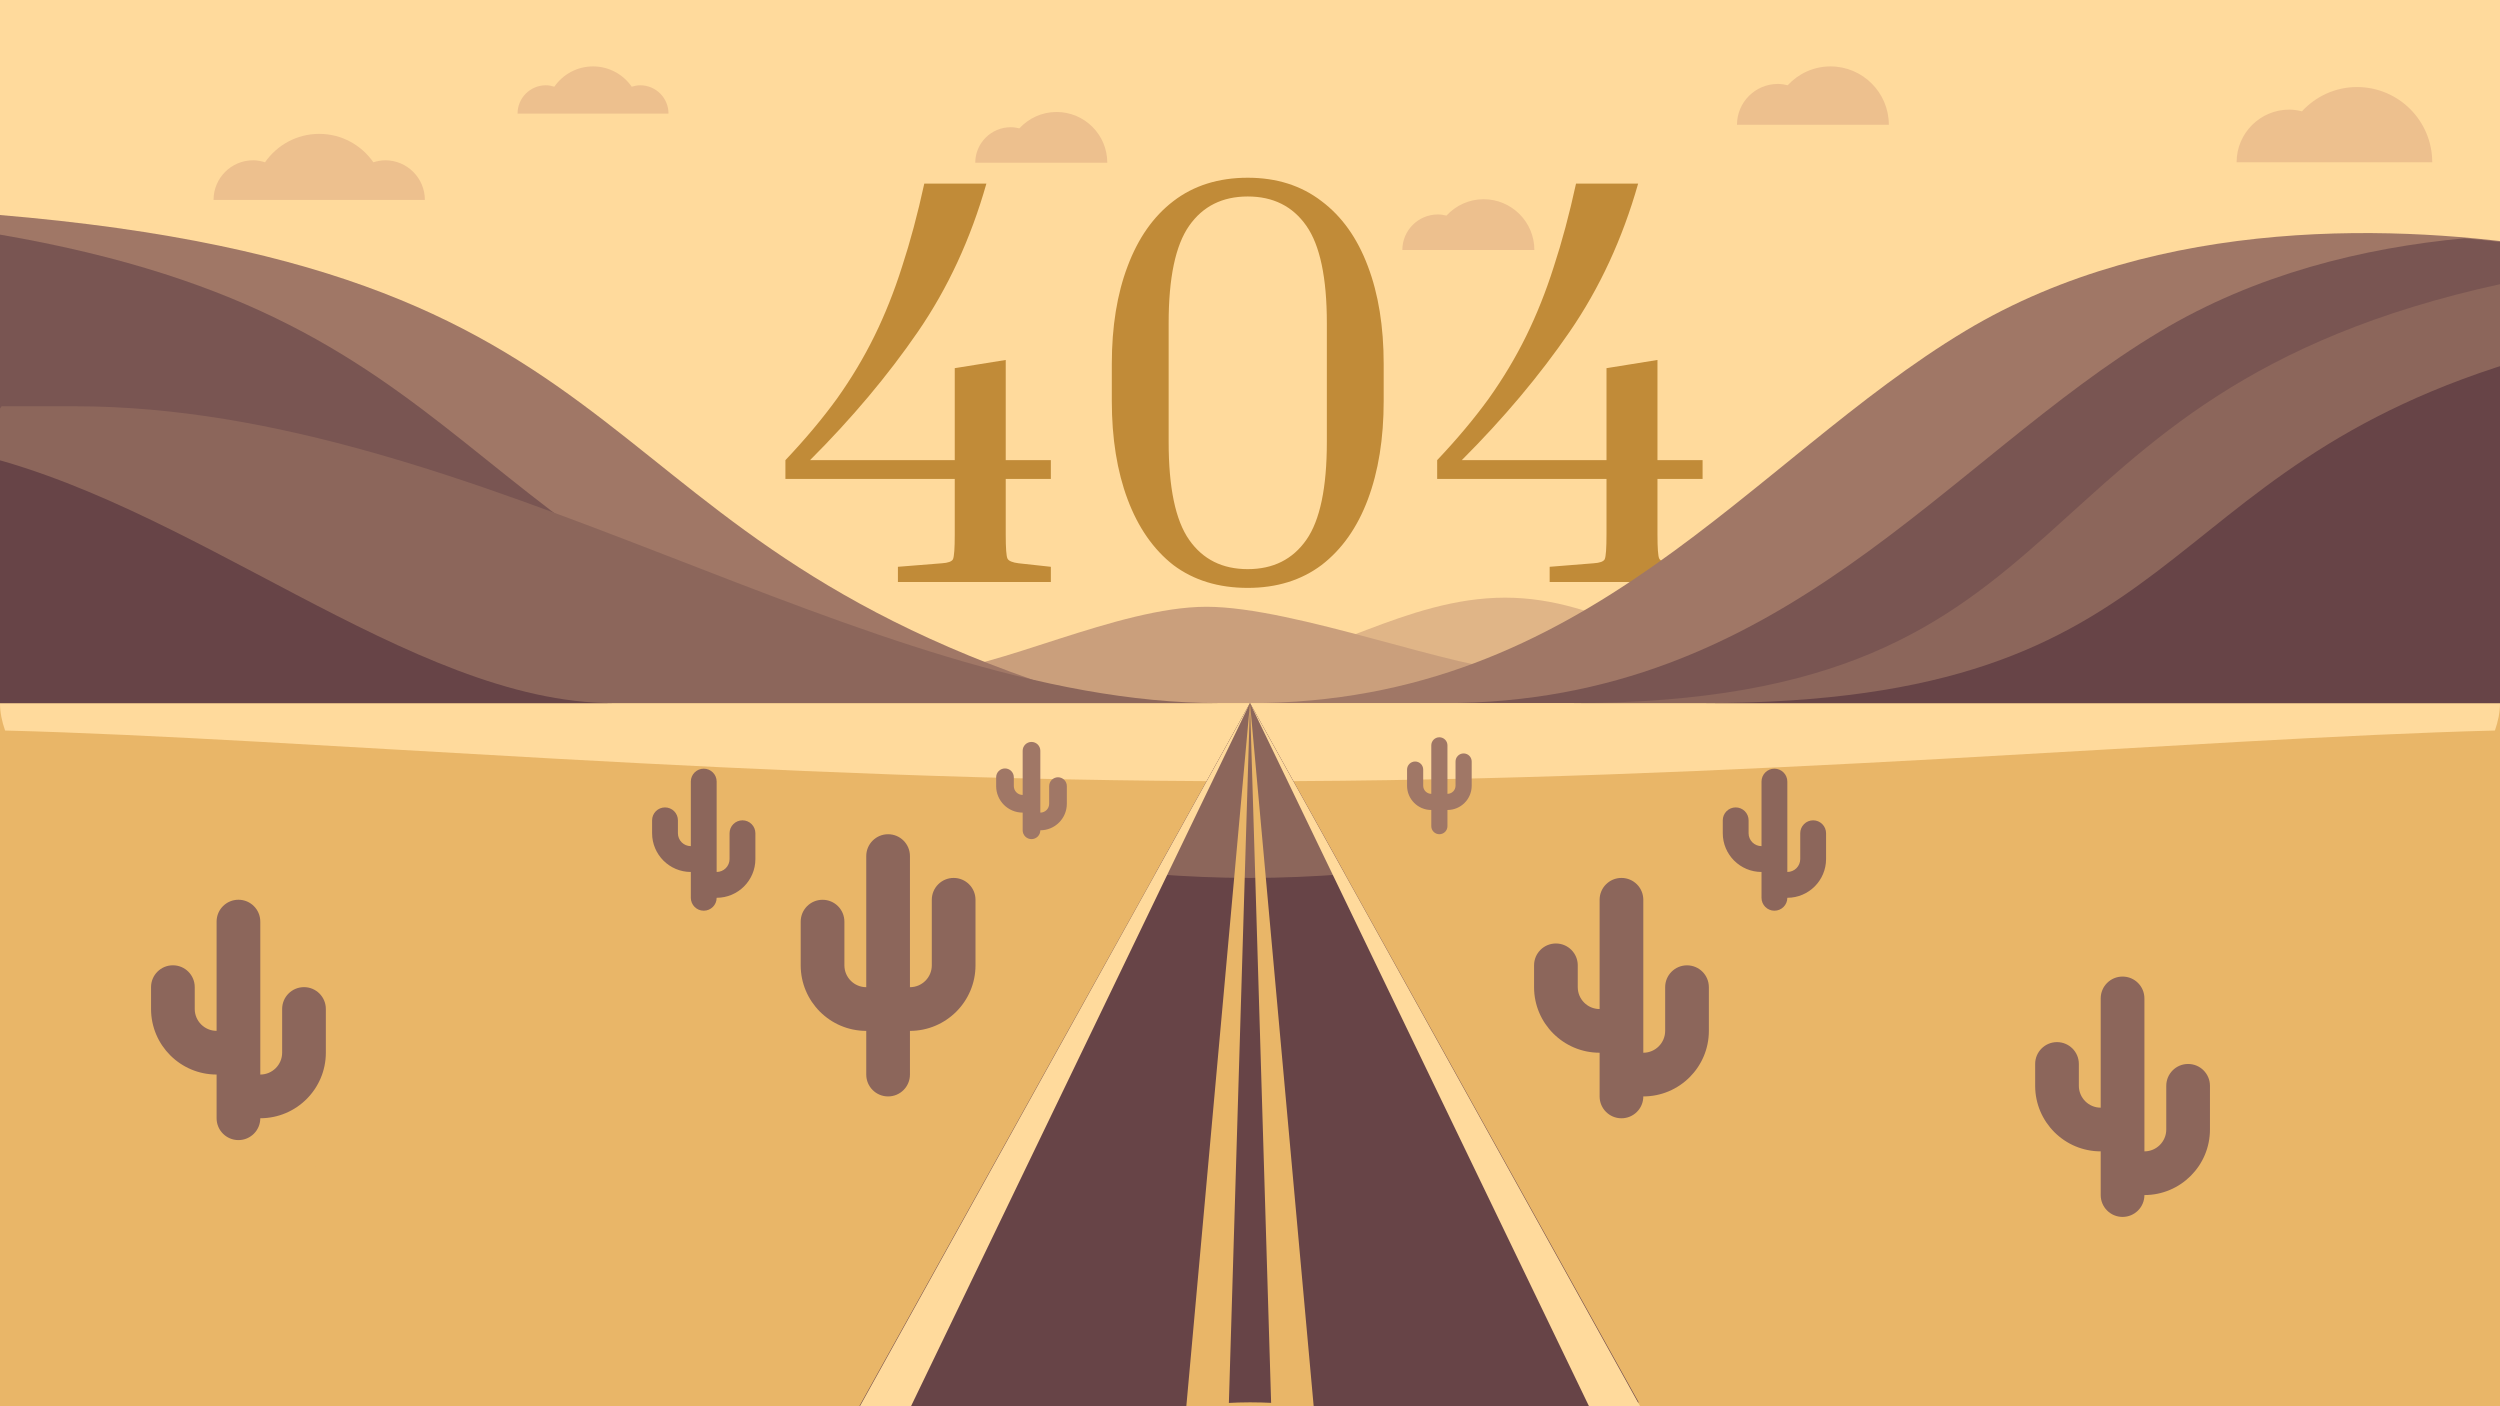 <svg width="1920" height="1080" viewBox="0 0 1920 1080" fill="none" xmlns="http://www.w3.org/2000/svg">
<rect x="0" y="0" width="1920" height="1080" fill="#333333" stroke="none"/>
<g clip-path="url(#clip0_1_4)">
<rect width="1920" height="1080" fill="white"/>
<rect x="-141" width="2061" height="540" fill="#FFDA9C"/>
<path d="M733.25 410.55V367.8H603.2V353.4C618.5 337.2 631.7 321.45 642.8 306.15C653.9 290.55 663.5 274.5 671.6 258C679.7 241.5 686.75 223.8 692.75 204.9C699.05 185.7 704.75 164.4 709.85 141H757.55C745.55 183.3 728 221.25 704.9 254.85C681.8 288.45 654.2 321.3 622.1 353.4H733.25V282.75L772.4 276.45V353.4H807.05V367.8H772.4V410.55C772.4 421.05 772.85 427.2 773.75 429C774.65 430.8 777.5 432 782.3 432.6L807.05 435.3V447H689.6V435.3L723.35 432.6C728.15 432.3 731 431.25 731.9 429.45C732.8 427.35 733.25 421.05 733.25 410.55ZM1062.67 279.6V307.95C1062.67 336.75 1058.62 361.95 1050.52 383.55C1042.42 405.15 1030.57 421.95 1014.97 433.95C999.371 445.65 980.471 451.5 958.271 451.5C935.771 451.5 916.721 445.65 901.121 433.95C885.821 421.95 874.121 405.15 866.021 383.55C857.921 361.95 853.871 336.75 853.871 307.95V279.6C853.871 250.8 857.921 225.75 866.021 204.45C874.121 182.85 885.821 166.2 901.121 154.5C916.721 142.5 935.771 136.5 958.271 136.5C980.471 136.5 999.371 142.5 1014.97 154.5C1030.57 166.2 1042.42 182.85 1050.52 204.45C1058.62 225.75 1062.67 250.8 1062.67 279.6ZM1019.02 248.1C1019.02 213.3 1013.77 188.4 1003.27 173.4C992.771 158.4 977.771 150.9 958.271 150.9C938.771 150.9 923.771 158.4 913.271 173.4C902.771 188.4 897.521 213.3 897.521 248.1V339.45C897.521 374.55 902.771 399.6 913.271 414.6C923.771 429.6 938.771 437.1 958.271 437.1C977.771 437.1 992.771 429.6 1003.27 414.6C1013.77 399.6 1019.02 374.55 1019.02 339.45V248.1ZM1233.79 410.55V367.8H1103.74V353.4C1119.04 337.2 1132.24 321.45 1143.34 306.15C1154.44 290.55 1164.04 274.5 1172.14 258C1180.24 241.5 1187.29 223.8 1193.29 204.9C1199.59 185.7 1205.29 164.4 1210.39 141H1258.09C1246.09 183.3 1228.54 221.25 1205.44 254.85C1182.34 288.45 1154.74 321.3 1122.64 353.4H1233.79V282.75L1272.94 276.45V353.4H1307.59V367.8H1272.94V410.55C1272.94 421.05 1273.39 427.2 1274.29 429C1275.19 430.8 1278.04 432 1282.84 432.6L1307.59 435.3V447H1190.14V435.3L1223.89 432.6C1228.69 432.3 1231.54 431.25 1232.44 429.45C1233.34 427.35 1233.79 421.05 1233.79 410.55Z" fill="#C18B38"/>
<path d="M1342 508.606C1285.17 508.606 1232.6 459 1155.88 459C1079.16 459 1013.82 508.606 960.541 508.606C907.263 508.606 876 540 876 540H1300.8L1342 508.606Z" fill="#E0B587"/>
<path d="M1168 515.333C1120.85 515.333 994.485 466 926.588 466C858.691 466 762.504 515.333 715.353 515.333C668.202 515.333 655 540 655 540H1168V515.333Z" fill="#CA9F7C"/>
<path d="M1959.05 190.512C1846.65 172.64 1659.36 164.118 1509.48 254.055C1344.01 353.342 1220.17 540 960 540H1859.14L2009 254.055L1959.05 190.512Z" fill="#A07766"/>
<path d="M1959 191.069C1937.15 187.619 1915.02 184.925 1892.71 183C1814.61 190.304 1732.34 210.613 1659 254.511C1493.38 353.639 1369.42 540 1109 540H1859L2009 254.511L1959 191.069Z" fill="#795552"/>
<path d="M-1.576 165C-86.71 226.286 -153.525 293.205 -200 363.732L321.616 456.54L849 540C431.315 417.361 522.983 208.873 -1.576 165Z" fill="#A07766"/>
<rect x="-25" y="540" width="2034" height="540" fill="#E9B668"/>
<path d="M-19.354 177C-104.155 240.914 -169.398 310.592 -213 383.808L192.844 456.276L720 540C334.821 426.501 382.601 239.804 -19.354 177Z" fill="#795552"/>
<path d="M960 1077C1489.34 1077 1920 836.105 1920 540H0C0 836.105 430.665 1077 960 1077Z" fill="#E9B668"/>
<path d="M960 1077C1489.34 1077 1920 836.105 1920 540H0C0 836.105 430.665 1077 960 1077Z" fill="#E9B668"/>
<path d="M960 600C1336.05 600 1685.01 566.947 1916.09 561.049C1918.52 554.106 1920 547.097 1920 540H0C0 547.097 1.485 554.106 3.911 561.049C234.994 566.947 583.946 600 960 600Z" fill="#FFDA9C"/>
<path d="M1258.5 1077L960 540L658 1083.5C735.255 1126.59 865.436 1077 960 1077C1054.56 1077 1181.25 1120.09 1258.5 1077Z" fill="#674447"/>
<path d="M1032.98 671.357L960 540L887.023 671.357C911.097 673.159 935.432 674.25 960 674.25C984.568 674.25 1008.9 673.159 1032.98 671.357ZM682.061 842.062C672.785 842.062 665.279 834.549 665.279 825.281V657.469C665.279 648.201 672.785 640.688 682.061 640.688C691.336 640.688 698.842 648.201 698.842 657.469V825.281C698.842 834.549 691.336 842.062 682.061 842.062Z" fill="#8C665B"/>
<path d="M698.842 791.719H665.279C637.519 791.719 614.936 769.135 614.936 741.375V707.812C614.936 698.545 622.441 691.031 631.717 691.031C640.993 691.031 648.498 698.545 648.498 707.812V741.375C648.498 750.626 656.02 758.156 665.279 758.156H698.842C708.101 758.156 715.623 750.626 715.623 741.375V691.031C715.623 681.764 723.129 674.25 732.404 674.25C741.68 674.25 749.186 681.764 749.186 691.031V741.375C749.186 769.135 726.602 791.719 698.842 791.719Z" fill="#8C665B"/>
<path d="M1105.44 640.688C1104.62 640.688 1103.82 640.527 1103.06 640.215C1102.31 639.903 1101.63 639.446 1101.05 638.87C1100.47 638.294 1100.02 637.61 1099.7 636.857C1099.39 636.104 1099.23 635.297 1099.23 634.483V572.428C1099.23 570.782 1099.89 569.204 1101.05 568.04C1102.21 566.877 1103.79 566.223 1105.44 566.223C1107.08 566.223 1108.66 566.877 1109.82 568.04C1110.99 569.204 1111.64 570.782 1111.64 572.428V634.483C1111.64 635.298 1111.48 636.105 1111.17 636.858C1110.86 637.611 1110.4 638.295 1109.83 638.871C1109.25 639.448 1108.57 639.905 1107.81 640.216C1107.06 640.528 1106.25 640.688 1105.44 640.688Z" fill="#A07766"/>
<path d="M1111.64 622.071H1099.23C1088.97 622.071 1080.62 613.72 1080.62 603.454V591.042C1080.62 589.397 1081.27 587.818 1082.43 586.655C1083.6 585.491 1085.17 584.837 1086.82 584.837C1088.47 584.837 1090.04 585.491 1091.21 586.655C1092.37 587.818 1093.02 589.397 1093.02 591.042V603.454C1093.03 605.099 1093.68 606.677 1094.84 607.84C1096.01 609.004 1097.58 609.658 1099.23 609.659H1111.64C1113.29 609.657 1114.86 609.003 1116.03 607.84C1117.19 606.677 1117.84 605.099 1117.85 603.454V584.837C1117.85 583.192 1118.5 581.614 1119.66 580.45C1120.83 579.286 1122.41 578.633 1124.05 578.633C1125.7 578.633 1127.28 579.286 1128.44 580.45C1129.6 581.614 1130.26 583.192 1130.26 584.837V603.454C1130.26 613.72 1121.91 622.071 1111.64 622.071Z" fill="#A07766"/>
<path d="M1295.62 741.375C1286.35 741.375 1278.84 748.889 1278.84 758.156V791.719C1278.84 800.969 1271.32 808.5 1262.06 808.5V691.031C1262.06 681.764 1254.56 674.25 1245.28 674.25C1236.01 674.25 1228.5 681.764 1228.5 691.031V774.938C1219.24 774.938 1211.72 767.407 1211.72 758.156V741.375C1211.72 732.108 1204.21 724.594 1194.94 724.594C1185.66 724.594 1178.16 732.108 1178.16 741.375V758.156C1178.16 785.917 1200.74 808.5 1228.5 808.5V842.062C1228.5 851.33 1236.01 858.844 1245.28 858.844C1254.56 858.844 1262.06 851.33 1262.06 842.062C1289.82 842.062 1312.41 819.479 1312.41 791.719V758.156C1312.41 748.889 1304.9 741.375 1295.62 741.375Z" fill="#8C665B"/>
<path d="M1680.47 817.125C1671.19 817.125 1663.69 824.639 1663.69 833.906V867.469C1663.69 876.719 1656.17 884.25 1646.91 884.25V766.781C1646.91 757.514 1639.4 750 1630.12 750C1620.85 750 1613.34 757.514 1613.34 766.781V850.688C1604.08 850.688 1596.56 843.157 1596.56 833.906V817.125C1596.56 807.858 1589.06 800.344 1579.78 800.344C1570.51 800.344 1563 807.858 1563 817.125V833.906C1563 861.667 1585.58 884.25 1613.34 884.25V917.812C1613.34 927.08 1620.85 934.594 1630.12 934.594C1639.4 934.594 1646.91 927.08 1646.91 917.812C1674.67 917.812 1697.25 895.229 1697.25 867.469V833.906C1697.25 824.639 1689.74 817.125 1680.47 817.125Z" fill="#8C665B"/>
<path d="M233.469 758.125C224.193 758.125 216.688 765.639 216.688 774.906V808.469C216.688 817.719 209.165 825.25 199.906 825.25V707.781C199.906 698.514 192.401 691 183.125 691C173.849 691 166.344 698.514 166.344 707.781V791.688C157.085 791.688 149.562 784.157 149.562 774.906V758.125C149.562 748.858 142.057 741.344 132.781 741.344C123.505 741.344 116 748.858 116 758.125V774.906C116 802.667 138.583 825.25 166.344 825.25V858.812C166.344 868.08 173.849 875.594 183.125 875.594C192.401 875.594 199.906 868.08 199.906 858.812C227.667 858.812 250.25 836.229 250.25 808.469V774.906C250.25 765.639 242.745 758.125 233.469 758.125Z" fill="#8C665B"/>
<path d="M295.865 123.099C292.672 123.099 289.654 123.728 286.763 124.638C277.603 111.469 262.405 102.81 245.148 102.81C227.89 102.81 212.693 111.469 203.532 124.638C200.64 123.726 197.623 123.099 194.431 123.099C177.624 123.099 164 136.723 164 153.529H326.296C326.296 136.723 312.671 123.099 295.865 123.099ZM491.673 65.491C489.393 65.491 487.236 65.939 485.172 66.592C478.63 57.186 467.774 51 455.446 51C443.118 51 432.265 57.184 425.72 66.592C423.654 65.939 421.5 65.491 419.22 65.491C407.215 65.491 397.484 75.222 397.484 87.227H513.409C513.409 75.222 503.678 65.491 491.673 65.491Z" fill="#EDC08E"/>
<path d="M1334 95.856C1334 78.515 1348.06 64.457 1365.4 64.457C1368.02 64.457 1370.52 64.87 1372.95 65.474C1381.14 56.626 1392.76 51 1405.77 51C1430.54 51 1450.63 71.083 1450.63 95.856H1334ZM1717.71 124.636C1717.71 102.296 1735.82 84.185 1758.16 84.185C1761.53 84.185 1764.76 84.718 1767.89 85.496C1778.44 74.097 1793.41 66.848 1810.17 66.848C1842.09 66.848 1867.96 92.72 1867.96 124.636H1717.71Z" fill="#EDC08E"/>
<path d="M1077 192.002C1077 176.924 1089.22 164.701 1104.3 164.701C1106.58 164.701 1108.75 165.062 1110.87 165.586C1117.99 157.892 1128.09 153 1139.4 153C1160.94 153 1178.4 170.461 1178.4 192.002H1077Z" fill="#EDC08E"/>
<path d="M749 125.002C749 109.924 761.223 97.701 776.301 97.701C778.577 97.701 780.752 98.061 782.867 98.586C789.99 90.892 800.091 86 811.403 86C832.944 86 850.405 103.461 850.405 125.002H749Z" fill="#EDC08E"/>
<path d="M57.25 312.008H1.236C-51.16 384.413 -78.069 461.839 -78 540H936.375C663.762 540 365.789 312.008 57.25 312.008ZM1206.88 540H2086C2086 421.798 2025.45 311.446 1921.16 218C1531.01 302.936 1618.49 540 1206.88 540Z" fill="#8C665B"/>
<path d="M1009 1081.05L960 540L976.392 1083C987.348 1082.67 998.215 1082.03 1009 1081.05ZM943.608 1083L960 540L911 1081.05C921.785 1082.03 932.652 1082.67 943.608 1083Z" fill="#E9B668"/>
<path d="M960 540L653 1093.31C663.533 1099.19 674.291 1104.71 685.18 1110L960 540ZM960 540L1267 1093.31C1256.47 1099.19 1245.71 1104.71 1234.82 1110L960 540Z" fill="#FFDA9C"/>
<path d="M-30.47 346C-61.041 406.228 -78 471.609 -78 540H471C314.502 540 145.13 382.574 -30.47 346Z" fill="#674447"/>
<path d="M812.545 596.947C811.654 596.947 810.772 597.122 809.948 597.463C809.125 597.804 808.377 598.304 807.746 598.934C807.116 599.564 806.616 600.312 806.275 601.136C805.934 601.959 805.759 602.842 805.759 603.733V617.305C805.758 619.104 805.042 620.829 803.77 622.101C802.498 623.374 800.773 624.089 798.973 624.091V576.591C798.973 574.792 798.259 573.066 796.986 571.793C795.713 570.521 793.987 569.806 792.188 569.806C790.388 569.806 788.662 570.521 787.389 571.793C786.117 573.066 785.402 574.792 785.402 576.591V610.519C783.602 610.517 781.877 609.802 780.605 608.53C779.333 607.257 778.617 605.532 778.616 603.733V596.947C778.616 595.147 777.901 593.421 776.628 592.149C775.356 590.876 773.63 590.161 771.83 590.161C770.03 590.161 768.304 590.876 767.031 592.149C765.759 593.421 765.044 595.147 765.044 596.947V603.733C765.044 614.958 774.175 624.091 785.402 624.091V637.663C785.402 639.462 786.117 641.188 787.389 642.461C788.662 643.734 790.388 644.449 792.188 644.449C793.987 644.449 795.713 643.734 796.986 642.461C798.259 641.188 798.973 639.462 798.973 637.663C810.198 637.663 819.331 628.532 819.331 617.305V603.733C819.331 601.933 818.616 600.207 817.344 598.935C816.071 597.662 814.345 596.947 812.545 596.947Z" fill="#A07766"/>
<path d="M1392.5 630.008C1391.2 630.008 1389.91 630.264 1388.7 630.763C1387.5 631.261 1386.41 631.991 1385.49 632.912C1384.57 633.833 1383.84 634.926 1383.34 636.129C1382.84 637.332 1382.58 638.622 1382.58 639.924V659.757C1382.58 662.386 1381.54 664.907 1379.68 666.766C1377.82 668.625 1375.3 669.67 1372.67 669.673V600.259C1372.67 594.782 1368.23 590.344 1362.75 590.344C1357.27 590.344 1352.84 594.784 1352.84 600.259V649.84C1350.21 649.837 1347.69 648.791 1345.83 646.932C1343.97 645.073 1342.92 642.553 1342.92 639.924V630.008C1342.92 628.706 1342.67 627.416 1342.17 626.213C1341.67 625.01 1340.94 623.917 1340.02 622.996C1339.1 622.075 1338 621.344 1336.8 620.846C1335.6 620.348 1334.31 620.092 1333.01 620.093C1331.7 620.092 1330.41 620.349 1329.21 620.847C1328.01 621.345 1326.91 622.076 1325.99 622.996C1325.07 623.917 1324.34 625.01 1323.84 626.213C1323.35 627.417 1323.09 628.706 1323.09 630.008V639.924C1323.09 656.328 1336.43 669.673 1352.84 669.673V689.506C1352.84 694.983 1357.27 699.422 1362.75 699.422C1368.24 699.422 1372.67 694.981 1372.67 689.506C1389.07 689.506 1402.42 676.161 1402.42 659.757V639.924C1402.42 637.294 1401.37 634.772 1399.51 632.912C1397.65 631.053 1395.13 630.008 1392.5 630.008Z" fill="#8C665B"/>
<path d="M570.218 630.008C568.916 630.008 567.626 630.264 566.423 630.763C565.22 631.261 564.127 631.991 563.206 632.912C562.285 633.833 561.555 634.926 561.056 636.129C560.558 637.332 560.302 638.622 560.302 639.924V659.757C560.299 662.386 559.254 664.907 557.395 666.766C555.536 668.625 553.015 669.67 550.387 669.673V600.259C550.387 594.782 545.952 590.344 540.471 590.344C534.99 590.344 530.555 594.784 530.555 600.259V649.84C527.926 649.837 525.406 648.791 523.547 646.932C521.688 645.073 520.642 642.553 520.64 639.924V630.008C520.64 628.706 520.384 627.416 519.886 626.213C519.388 625.01 518.658 623.917 517.737 622.996C516.816 622.075 515.722 621.344 514.519 620.846C513.316 620.348 512.026 620.092 510.724 620.093C509.422 620.092 508.132 620.349 506.929 620.847C505.726 621.345 504.633 622.076 503.712 622.996C502.791 623.917 502.061 625.01 501.563 626.213C501.064 627.417 500.808 628.706 500.808 630.008V639.924C500.808 656.328 514.154 669.673 530.557 669.673V689.506C530.557 694.983 534.992 699.422 540.473 699.422C545.954 699.422 550.389 694.981 550.389 689.506C566.792 689.506 580.138 676.161 580.138 659.757V639.924C580.136 637.294 579.091 634.772 577.231 632.912C575.37 631.053 572.848 630.008 570.218 630.008Z" fill="#8C665B"/>
<path d="M1308 540H2086C2086 443.27 2034.06 352.508 1943.71 274C1642.75 360.257 1689.33 540 1308 540Z" fill="#674447"/>
</g>
<defs>
<clipPath id="clip0_1_4">
<rect width="1920" height="1080" fill="white"/>
</clipPath>
</defs>
</svg>
